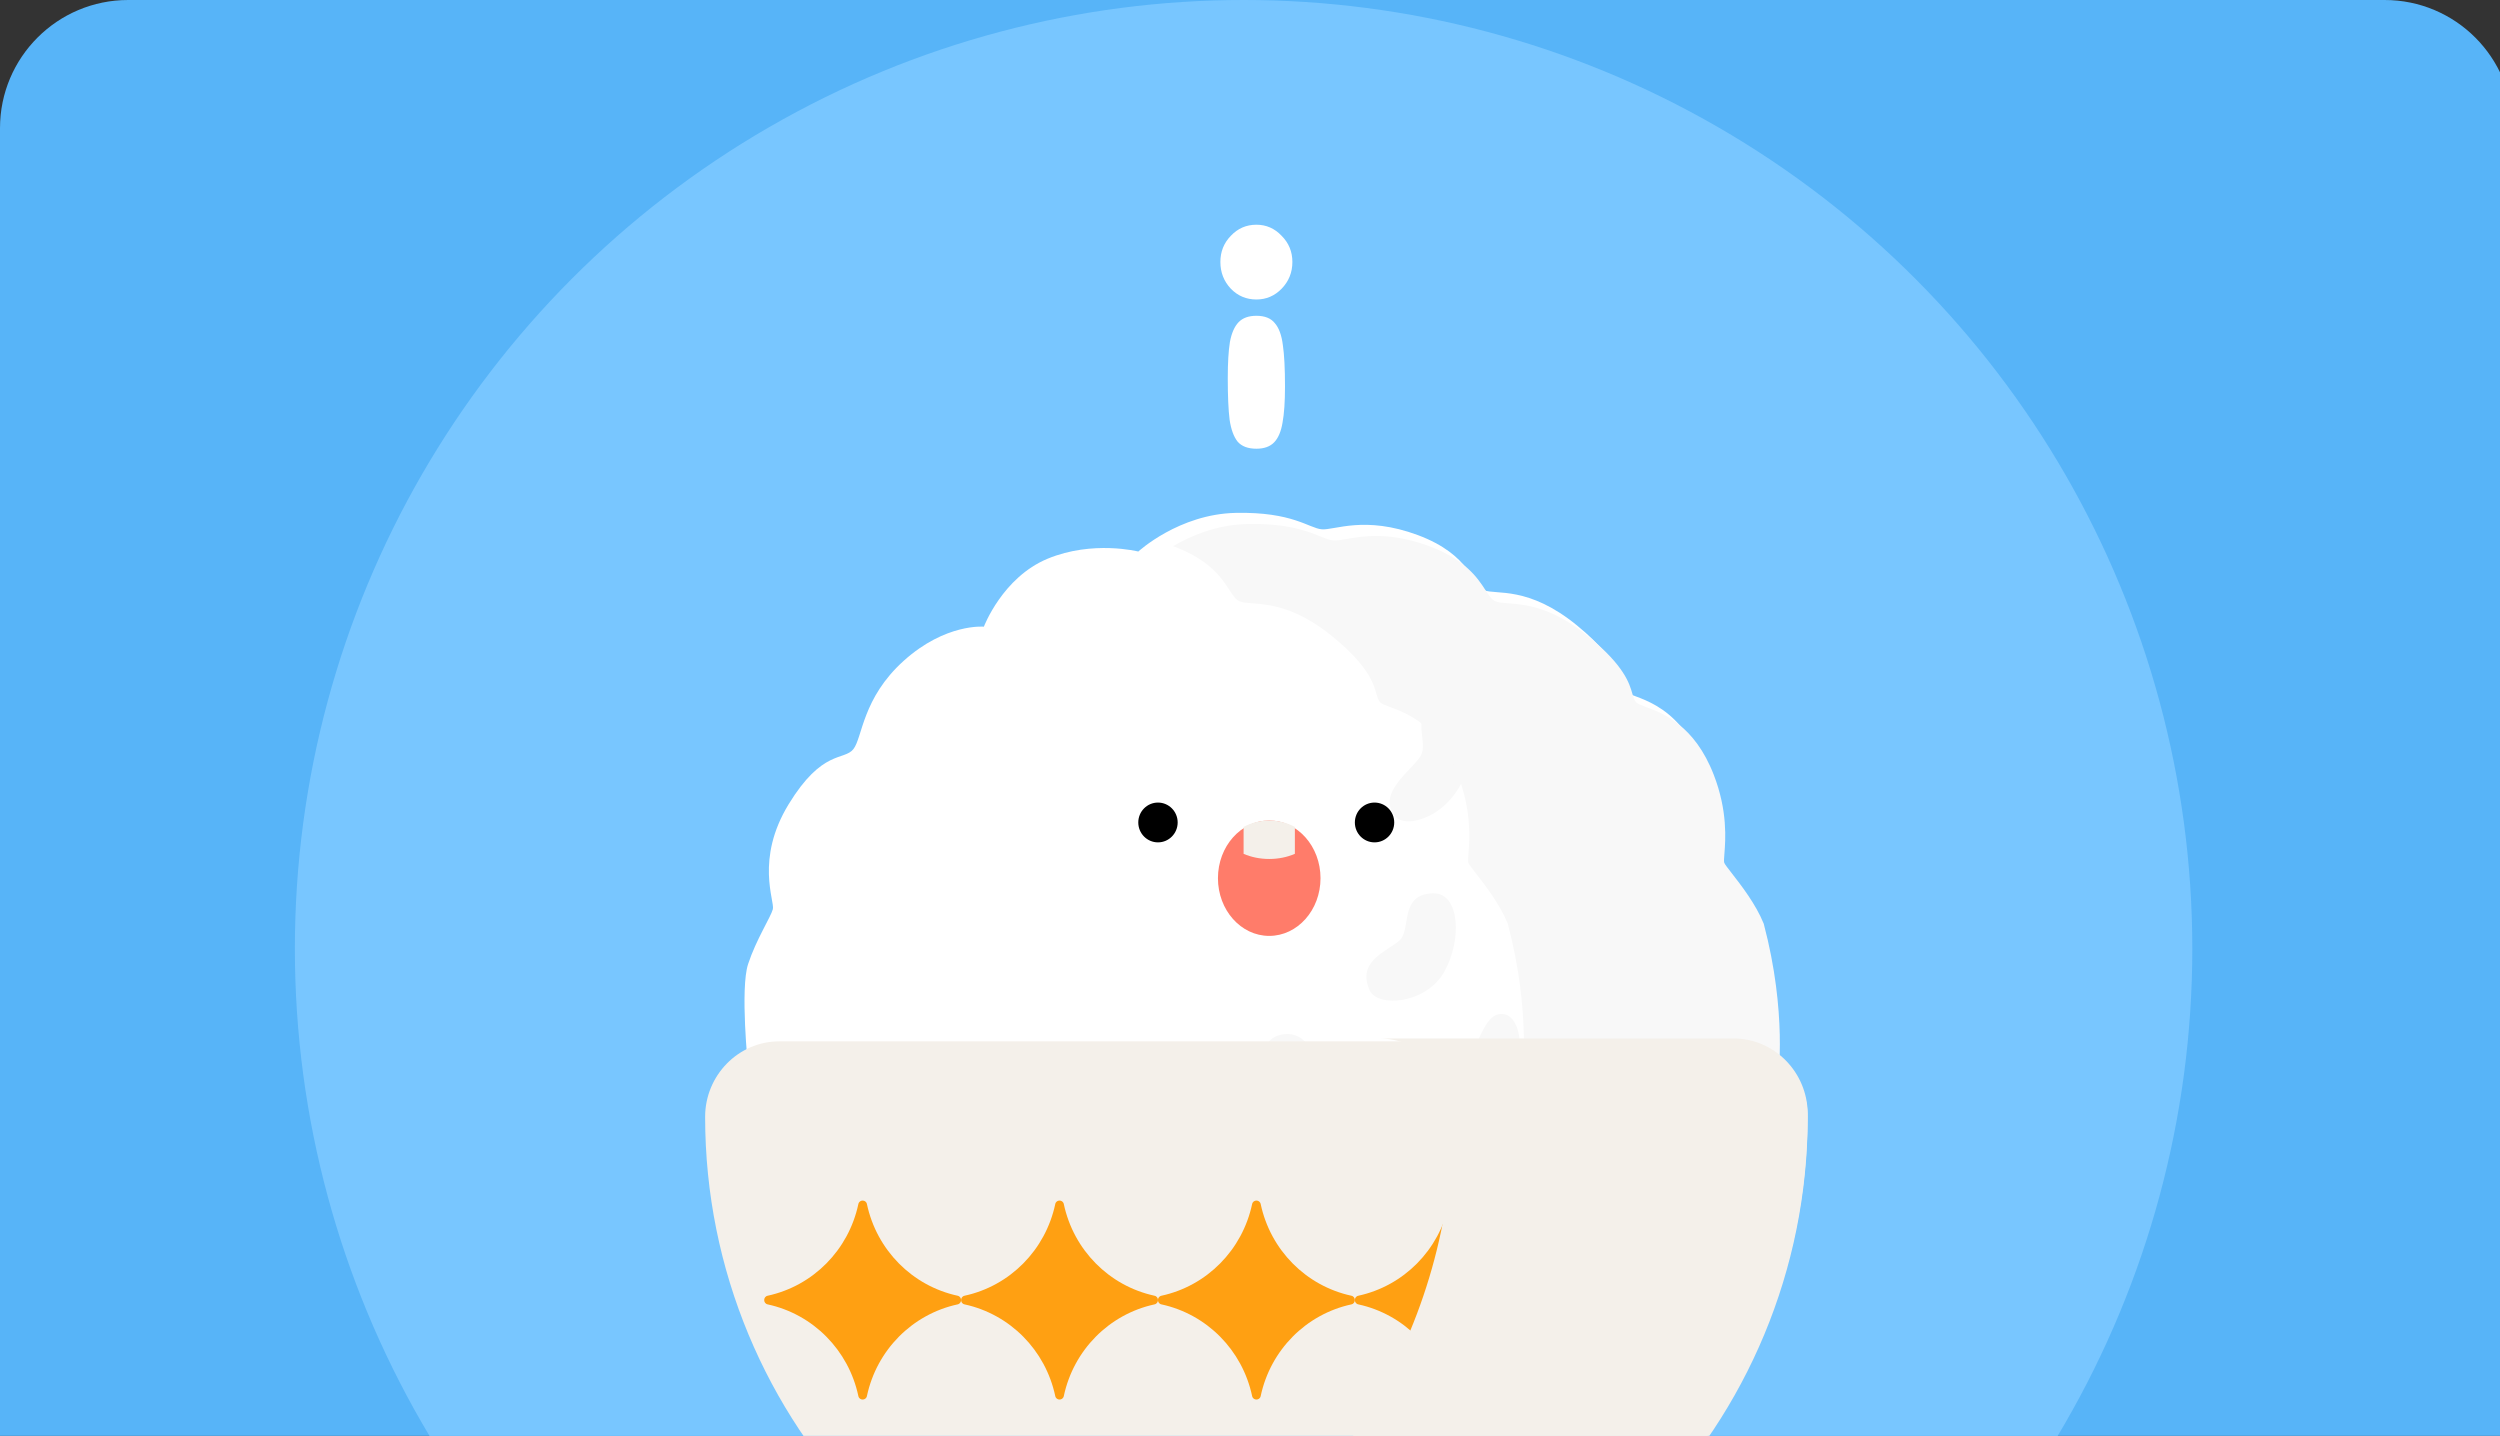 <svg width="195" height="112" viewBox="0 0 195 112" fill="none" xmlns="http://www.w3.org/2000/svg">
<rect x="0" y="0" width="195" height="112" fill="#333333" stroke="none"/>
<g clip-path="url(#clip0)">
<path d="M0 10C0 4.477 4.477 0 10 0H186C191.523 0 196 4.477 196 10V112H0V10Z" fill="#57B4F8"/>
<circle cx="97" cy="74" r="74" fill="#78C6FF"/>
<path d="M58.353 83.259C58.353 83.259 57.719 77.115 58.353 75.193C58.986 73.272 60.121 71.533 60.283 70.915C60.445 70.297 58.891 67.028 61.514 62.731C64.137 58.435 65.838 59.343 66.561 58.435C67.282 57.526 67.246 54.458 70.502 51.532C73.759 48.605 76.743 48.881 76.743 48.881C76.743 48.881 78.194 45.038 81.716 43.579C85.237 42.119 88.788 43.02 88.788 43.02C88.788 43.02 91.957 40.094 96.392 40.005C100.827 39.915 102.094 41.196 103.089 41.285C104.084 41.375 106.434 40.191 110.597 41.739C114.759 43.296 114.818 45.656 115.754 46.036C116.69 46.416 119.195 45.671 122.996 48.776C126.798 51.882 126.172 53.311 126.71 53.9C127.24 54.488 130.813 54.51 132.773 59.566C134.217 63.29 133.444 66.023 133.591 66.425C133.738 66.827 135.787 68.979 136.671 71.183C138.513 78.126 137.788 83.259 137.788 83.259C137.788 83.259 135.864 85.331 131.259 88.391C126.389 91.63 71.784 85.927 68.159 84.758C61.897 82.755 58.353 83.259 58.353 83.259Z" fill="white"/>
<path d="M64.085 72.196C64.085 72.196 63.68 67.594 64.903 65.062C66.62 61.495 69.972 61.13 69.972 61.13C69.972 61.13 70.348 57.065 73.228 54.823C76.758 52.083 78.113 52.813 79.292 51.711C80.471 50.616 81.193 48.695 84.088 47.414C86.984 46.133 89.334 46.96 90.329 46.498C91.323 46.036 92.915 44.16 96.083 43.944C100.157 43.668 100.422 45.262 102.758 45.515C104.416 45.694 105.653 44.703 109.182 45.798C112.711 46.893 112.829 49.052 113.949 49.789C115.069 50.526 117.832 49.849 120.823 52.165C123.535 54.265 123.505 56.208 124.264 57.012C125.015 57.817 127.248 58.107 128.876 62.411C130.232 65.993 129.23 67.05 129.598 68.175C129.966 69.299 131.985 70.476 133.216 73.842C134.755 78.049 134.299 80.246 134.299 80.246C134.299 80.246 126.879 90.231 93.946 89.844C70.237 89.569 61.735 81.251 61.735 81.251C61.735 81.251 61.374 76.768 62.28 75.033C63.187 73.298 64.085 72.196 64.085 72.196Z" fill="white"/>
<path d="M95.545 87.386C96.274 89.047 99.147 89.322 101.564 86.59C103.73 84.132 102.463 80.349 100.142 80.67C98.027 80.96 98.72 83.179 97.711 84.028C96.701 84.877 94.911 85.942 95.545 87.386Z" fill="#F8F8F8"/>
<path d="M106.838 77.252C107.465 78.607 111.222 78.317 112.644 75.815C114.066 73.305 113.86 69.642 111.797 69.679C109.108 69.731 110.11 72.508 109.159 73.357C108.209 74.206 105.785 74.958 106.838 77.252Z" fill="#F8F8F8"/>
<path d="M121.352 63.431C119.805 63.938 120.616 65.993 119.982 67.378C119.348 68.763 117.661 70.312 118.98 71.488C120.299 72.665 123.305 70.744 123.732 67.81C124.145 64.876 122.988 62.903 121.352 63.431Z" fill="#F8F8F8"/>
<path d="M114.825 81.988C113.837 83.589 111.973 82.785 111.605 84.446C111.237 86.099 115.038 86.687 117.145 84.714C119.26 82.74 118.678 79.382 117.359 79.114C116.04 78.838 115.613 80.707 114.825 81.988Z" fill="#F8F8F8"/>
<path d="M108.872 63.714C109.741 64.697 113.226 63.654 114.383 60.147C115.54 56.64 113.256 54.376 111.716 55.173C110.176 55.969 111.274 57.66 110.905 58.755C110.537 59.849 107.17 61.793 108.872 63.714Z" fill="#F8F8F8"/>
<g style="mix-blend-mode:multiply">
<path fill-rule="evenodd" clip-rule="evenodd" d="M87.25 90.324C89.588 90.544 92.117 90.683 94.847 90.714C101.393 90.791 106.93 90.459 111.602 89.876C121.843 90.434 130.368 90.453 132.16 89.261C136.765 86.2 138.689 84.128 138.689 84.128C138.689 84.128 139.414 78.996 137.572 72.053C136.961 70.529 135.793 69.03 135.082 68.117V68.117L135.081 68.117L135.081 68.116L135.081 68.116C134.764 67.709 134.538 67.419 134.492 67.295C134.456 67.197 134.475 66.962 134.503 66.608C134.59 65.506 134.768 63.255 133.674 60.436C132.168 56.549 129.707 55.637 128.409 55.156C128.019 55.011 127.734 54.906 127.611 54.77C127.47 54.615 127.409 54.403 127.327 54.117C127.097 53.315 126.701 51.936 123.898 49.646C121.042 47.314 118.918 47.154 117.641 47.057C117.218 47.025 116.888 47.001 116.655 46.906C116.357 46.785 116.148 46.463 115.867 46.03V46.03C115.265 45.104 114.334 43.67 111.498 42.609C108.391 41.453 106.294 41.82 105.017 42.043C104.582 42.118 104.243 42.178 103.99 42.155C103.702 42.129 103.391 42.003 102.987 41.84C101.996 41.439 100.444 40.811 97.293 40.874C94.892 40.923 92.863 41.802 91.506 42.599C91.515 42.603 91.525 42.606 91.534 42.609C94.37 43.67 95.301 45.104 95.903 46.03V46.03C96.184 46.463 96.393 46.785 96.691 46.906C96.924 47.001 97.254 47.025 97.677 47.057C98.954 47.154 101.078 47.314 103.933 49.646C106.737 51.936 107.132 53.315 107.362 54.117V54.117C107.444 54.403 107.505 54.615 107.647 54.77C107.769 54.906 108.055 55.011 108.445 55.156C109.743 55.637 112.204 56.549 113.71 60.436C114.803 63.255 114.626 65.506 114.539 66.608C114.511 66.962 114.492 67.197 114.528 67.295C114.573 67.419 114.8 67.709 115.117 68.116L115.117 68.116L115.117 68.117L115.117 68.117V68.117C115.828 69.03 116.996 70.529 117.608 72.053C119.45 78.996 118.725 84.128 118.725 84.128C118.725 84.128 116.801 86.2 112.196 89.261C110.404 90.453 101.879 90.434 91.638 89.876C90.253 90.049 88.791 90.199 87.25 90.324Z" fill="#F8F8F8"/>
</g>
<g style="mix-blend-mode:multiply">
<path d="M88.786 64.153C88.786 63.295 89.474 62.6 90.322 62.6C91.17 62.6 91.858 63.295 91.858 64.153C91.858 65.01 91.17 65.705 90.322 65.705C89.474 65.705 88.786 65.01 88.786 64.153Z" fill="black"/>
</g>
<g style="mix-blend-mode:multiply">
<path d="M105.679 64.153C105.679 63.295 106.366 62.6 107.214 62.6C108.063 62.6 108.75 63.295 108.75 64.153C108.75 65.01 108.063 65.705 107.214 65.705C106.366 65.705 105.679 65.01 105.679 64.153Z" fill="black"/>
</g>
<path d="M55 87.113C55 83.886 57.589 81.226 60.782 81.226H135.218C138.412 81.226 141 83.886 141 87.113C141 111.116 121.748 130.896 98 130.896C74.252 130.896 55 111.116 55 87.113Z" fill="#F4F0EA"/>
<path d="M74.695 101.067C75.054 101.145 75.054 101.664 74.695 101.742C71.15 102.511 68.381 105.31 67.62 108.893C67.543 109.256 67.029 109.256 66.952 108.893C66.191 105.31 63.422 102.511 59.877 101.742C59.517 101.664 59.517 101.145 59.877 101.067C63.422 100.298 66.191 97.499 66.952 93.916C67.029 93.553 67.543 93.553 67.62 93.916C68.381 97.499 71.15 100.298 74.695 101.067Z" fill="#FFA012"/>
<path d="M90.052 101.067C90.412 101.145 90.412 101.664 90.052 101.742C86.507 102.511 83.738 105.31 82.977 108.893C82.9 109.256 82.387 109.256 82.31 108.893C81.548 105.31 78.779 102.511 75.234 101.742C74.875 101.664 74.875 101.145 75.234 101.067C78.779 100.298 81.548 97.499 82.31 93.916C82.387 93.553 82.9 93.553 82.977 93.916C83.738 97.499 86.507 100.298 90.052 101.067Z" fill="#FFA012"/>
<path d="M105.409 101.067C105.768 101.145 105.768 101.664 105.409 101.742C101.864 102.511 99.095 105.31 98.334 108.893C98.256 109.256 97.743 109.256 97.666 108.893C96.905 105.31 94.136 102.511 90.591 101.742C90.231 101.664 90.231 101.145 90.591 101.067C94.136 100.298 96.905 97.499 97.666 93.916C97.743 93.553 98.256 93.553 98.334 93.916C99.095 97.499 101.864 100.298 105.409 101.067Z" fill="#FFA012"/>
<path d="M120.766 101.067C121.126 101.145 121.126 101.664 120.766 101.742C117.221 102.511 114.452 105.31 113.691 108.893C113.614 109.256 113.101 109.256 113.024 108.893C112.262 105.31 109.493 102.511 105.948 101.742C105.589 101.664 105.589 101.145 105.948 101.067C109.493 100.298 112.262 97.499 113.024 93.916C113.101 93.553 113.614 93.553 113.691 93.916C114.452 97.499 117.221 100.298 120.766 101.067Z" fill="#FFA012"/>
<path d="M136.124 101.067C136.483 101.145 136.483 101.664 136.124 101.742C132.579 102.511 129.81 105.31 129.048 108.893C128.971 109.256 128.458 109.256 128.381 108.893C127.62 105.31 124.851 102.511 121.306 101.742C120.946 101.664 120.946 101.145 121.306 101.067C124.851 100.298 127.62 97.499 128.381 93.916C128.458 93.553 128.971 93.553 129.048 93.916C129.81 97.499 132.579 100.298 136.124 101.067Z" fill="#FFA012"/>
<g style="mix-blend-mode:multiply">
<path fill-rule="evenodd" clip-rule="evenodd" d="M87.25 133.774H114.893C116.589 133.774 117.964 132.384 117.964 130.669V125.64C131.659 118.276 141 103.606 141 86.887C141 83.659 138.412 81 135.218 81H107.576C110.769 81 113.357 83.659 113.357 86.887C113.357 103.606 104.016 118.276 90.321 125.64V130.669C90.321 132.384 88.946 133.774 87.25 133.774Z" fill="#F4F0EA"/>
</g>
<ellipse cx="99" cy="68.5" rx="4" ry="4.5" fill="#FF7C6A"/>
<path fill-rule="evenodd" clip-rule="evenodd" d="M97 66.599V64.502C97.588 64.183 98.271 64 99 64C99.728 64 100.412 64.183 101 64.502V66.599C100.412 66.854 99.729 67 99 67C98.272 67 97.588 66.854 97 66.599Z" fill="#F4F0EA"/>
<path d="M97.998 23.36C97.214 23.36 96.55 23.08 96.006 22.52C95.462 21.944 95.19 21.248 95.19 20.432C95.19 19.632 95.462 18.952 96.006 18.392C96.55 17.816 97.214 17.528 97.998 17.528C98.766 17.528 99.422 17.816 99.966 18.392C100.526 18.952 100.806 19.632 100.806 20.432C100.806 21.248 100.526 21.944 99.966 22.52C99.422 23.08 98.766 23.36 97.998 23.36ZM97.998 35C97.342 35 96.854 34.816 96.534 34.448C96.23 34.064 96.022 33.496 95.91 32.744C95.814 31.976 95.766 30.888 95.766 29.48C95.766 28.296 95.822 27.36 95.934 26.672C96.062 25.984 96.286 25.472 96.606 25.136C96.926 24.8 97.39 24.632 97.998 24.632C98.654 24.632 99.134 24.824 99.438 25.208C99.758 25.576 99.966 26.144 100.062 26.912C100.174 27.664 100.23 28.744 100.23 30.152C100.23 31.336 100.166 32.272 100.038 32.96C99.926 33.648 99.71 34.16 99.39 34.496C99.07 34.832 98.606 35 97.998 35Z" fill="white"/>
</g>
<defs>
<clipPath id="clip0">
<rect width="195" height="112" fill="white"/>
</clipPath>
</defs>
</svg>
